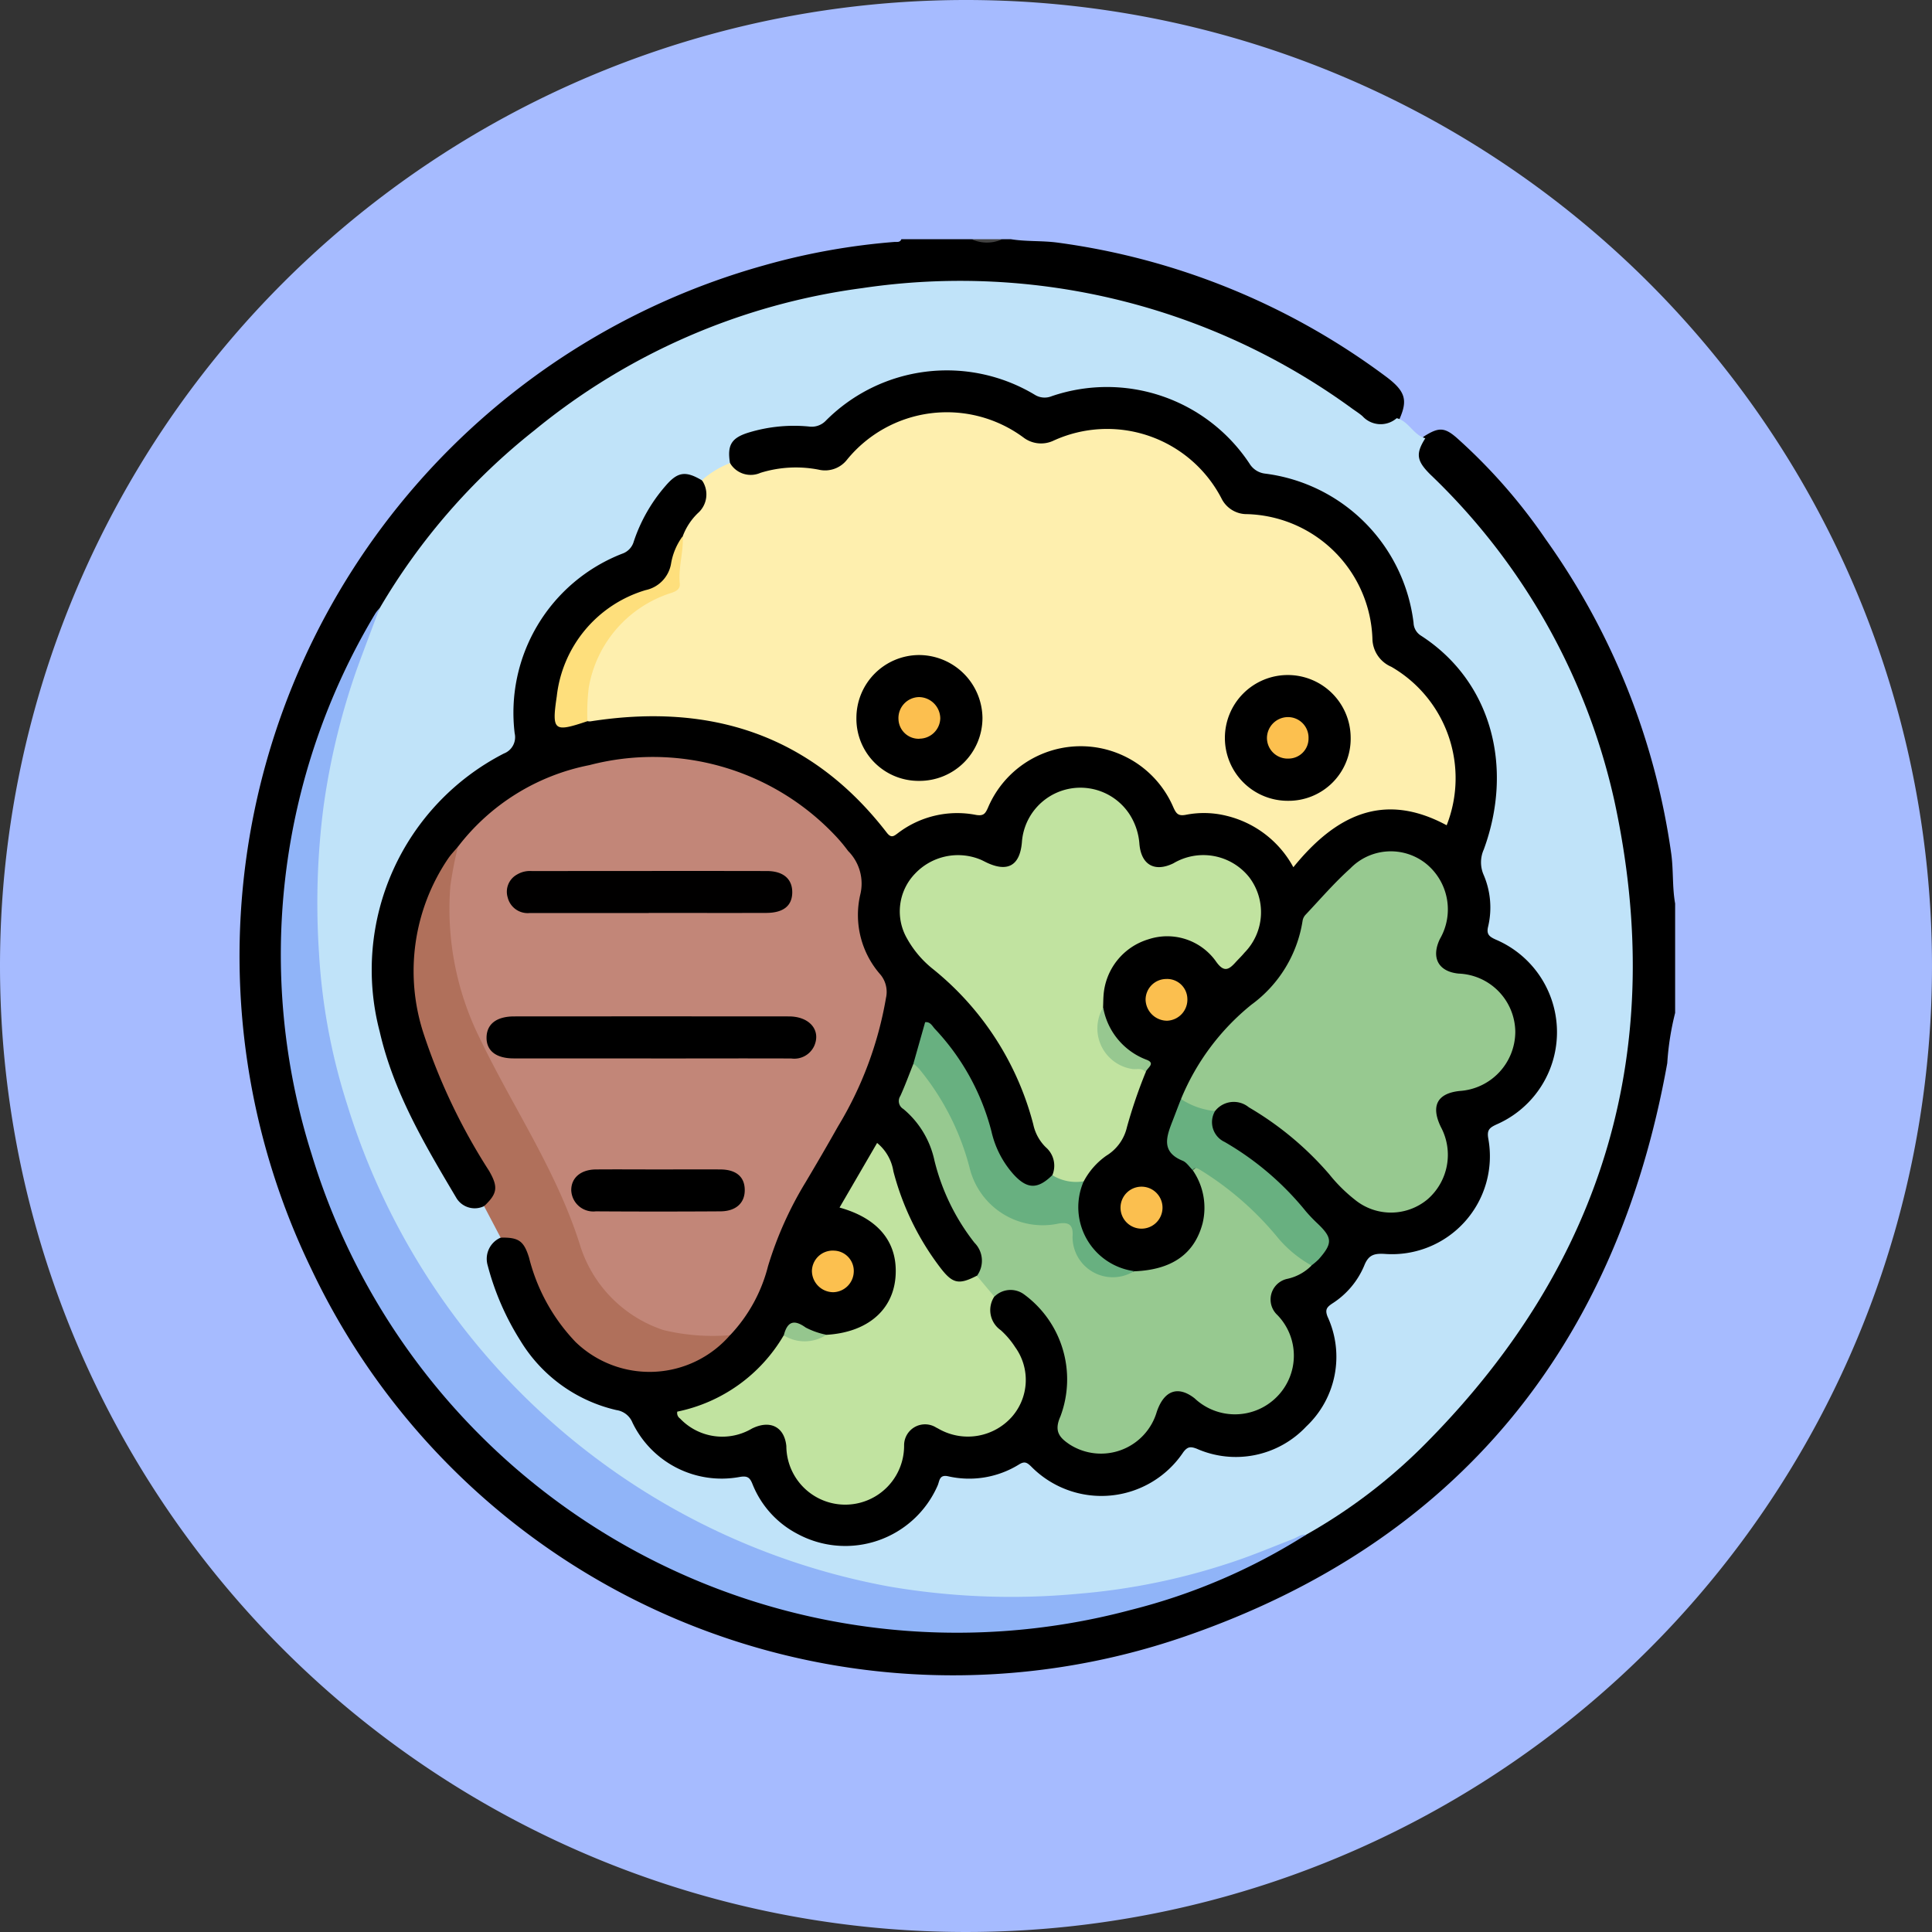 <svg xmlns="http://www.w3.org/2000/svg" xmlns:xlink="http://www.w3.org/1999/xlink" width="105" height="105" viewBox="0 0 105 105">
  <rect x="0" y="0" width="105" height="105" fill="#333333" stroke="none"/>
  <defs>
    <clipPath id="clip-path">
      <rect id="Rectángulo_43349" data-name="Rectángulo 43349" width="78.04" height="78.066" fill="none"/>
    </clipPath>
  </defs>
  <g id="Grupo_170759" data-name="Grupo 170759" transform="translate(-433.326 -839)">
    <path id="Trazado_160852" data-name="Trazado 160852" d="M52.5,0A52.5,52.5,0,1,1,0,52.5,52.5,52.5,0,0,1,52.5,0Z" transform="translate(433.326 839)" fill="#a6bbff"/>
    <g id="Grupo_170992" data-name="Grupo 170992" transform="translate(446.326 852)">
      <g id="Grupo_170992-2" data-name="Grupo 170992" clip-path="url(#clip-path)">
        <path id="Trazado_167221" data-name="Trazado 167221" d="M78.04,42.05a14.931,14.931,0,0,0-.428,2.728c-2.762,15.409-11.452,26.064-26.2,31.154A38.593,38.593,0,0,1,3.921,55.969,38.979,38.979,0,0,1,28.5,1.429,36.482,36.482,0,0,1,35.6.15c.14-.011.314.043.387-.15H39.8a3.8,3.8,0,0,0,1.676,0h.457c.847.138,1.71.072,2.555.187A38.378,38.378,0,0,1,62.264,7.422c1.124.825,1.259,1.308.79,2.365a1.433,1.433,0,0,1-2.112-.008A36.028,36.028,0,0,0,54.5,5.9,35.273,35.273,0,0,0,43.648,2.784,36.245,36.245,0,0,0,24.67,5.421,36.532,36.532,0,0,0,12.01,14.456,31.87,31.87,0,0,0,7.758,20.19,34.837,34.837,0,0,0,3.487,30.645a35.59,35.59,0,0,0-.945,9.895,36.822,36.822,0,0,0,2.89,12.776A36.111,36.111,0,0,0,14.52,66.045a35.691,35.691,0,0,0,20.1,9.19A36.3,36.3,0,0,0,56.2,71.248a15.958,15.958,0,0,0,1.641-.96A36.285,36.285,0,0,0,71.986,54.761,35.8,35.8,0,0,0,75.43,41.829,36.227,36.227,0,0,0,74,28.452,35.45,35.45,0,0,0,66.827,15.33c-.747-.867-1.574-1.653-2.342-2.5a1.457,1.457,0,0,1-.1-2.11c.783-.493,1.1-.518,1.771.063a30.206,30.206,0,0,1,4.855,5.533A38.643,38.643,0,0,1,77.829,33.4c.124.9.051,1.811.211,2.706Z" transform="translate(0)"/>
        <path id="Trazado_167222" data-name="Trazado 167222" d="M81.821,0a2.019,2.019,0,0,1-1.676,0Z" transform="translate(-40.346)" fill="#434343"/>
        <path id="Trazado_167223" data-name="Trazado 167223" d="M67,12.05c.66.16.9.914,1.555,1.09-.529.84-.484,1.223.287,1.983a35.014,35.014,0,0,1,9.98,17.682c2.914,13.4-.488,25.067-10.134,34.853a29.5,29.5,0,0,1-6.612,5.074A32.133,32.133,0,0,1,49.16,76.223a37.443,37.443,0,0,1-18.832-3.346A38.008,38.008,0,0,1,9.906,49.871,37.8,37.8,0,0,1,8.228,35.442a31.955,31.955,0,0,1,3.5-13.067,34.648,34.648,0,0,1,8.39-9.65A35.4,35.4,0,0,1,37.943,4.982a36.157,36.157,0,0,1,26.649,6.555c.186.133.381.256.552.405A1.331,1.331,0,0,0,67,12.05" transform="translate(-4.093 -2.322)" fill="#c0e3f9"/>
        <path id="Trazado_167224" data-name="Trazado 167224" d="M9.922,40.382c-.414,1.109-.836,2.215-1.241,3.328a38.411,38.411,0,0,0-1.809,7.484,40.924,40.924,0,0,0-.246,7.882,33.2,33.2,0,0,0,1.542,8.307A38.013,38.013,0,0,0,37.608,93.552a39.338,39.338,0,0,0,10.349.389,35.389,35.389,0,0,0,8.277-1.706c1.127-.37,2.222-.837,3.33-1.263.233-.09.436-.269.71-.233a32.577,32.577,0,0,1-9.509,4.082A36.652,36.652,0,0,1,6.232,70.071a36.015,36.015,0,0,1,3.459-29.4,2.422,2.422,0,0,1,.231-.291" transform="translate(-2.292 -20.329)" fill="#90b4f8"/>
        <path id="Trazado_167225" data-name="Trazado 167225" d="M34.021,19.4c-.164-.994.084-1.383,1.051-1.673a8.457,8.457,0,0,1,3.236-.317,1.063,1.063,0,0,0,.935-.331,9.281,9.281,0,0,1,11.343-1.394,1.01,1.01,0,0,0,.913.079,9.29,9.29,0,0,1,10.763,3.673,1.144,1.144,0,0,0,.842.533,9.3,9.3,0,0,1,8.067,8.11.851.851,0,0,0,.379.681c3.863,2.479,5.076,7.167,3.438,11.635a1.7,1.7,0,0,0-.021,1.352,4.5,4.5,0,0,1,.258,2.833c-.109.432.069.556.412.713a5.469,5.469,0,0,1,.039,10.049c-.372.175-.528.294-.444.763a5.323,5.323,0,0,1-5.624,6.272c-.6-.038-.894.066-1.122.645a4.506,4.506,0,0,1-1.747,2.059c-.294.2-.388.337-.239.713a5.2,5.2,0,0,1-1.159,5.96,5.252,5.252,0,0,1-5.958,1.208c-.33-.123-.492-.12-.727.191a5.353,5.353,0,0,1-8.275.769c-.211-.2-.342-.289-.633-.115a5.143,5.143,0,0,1-3.872.655c-.494-.11-.463.268-.573.508a5.475,5.475,0,0,1-7.618,2.621,5.237,5.237,0,0,1-2.445-2.712c-.146-.367-.29-.454-.713-.377a5.38,5.38,0,0,1-5.806-2.955,1.11,1.11,0,0,0-.872-.683,8.275,8.275,0,0,1-5.22-3.773A14.537,14.537,0,0,1,20.851,63a1.256,1.256,0,0,1,.708-1.508,1.09,1.09,0,0,1,1.546.574,11.1,11.1,0,0,1,.524,1.427,9.18,9.18,0,0,0,1.841,3.212A5.658,5.658,0,0,0,33.9,66.7a9.566,9.566,0,0,0,1.971-3.658,24.308,24.308,0,0,1,2.923-6.09,34.129,34.129,0,0,0,2.626-5.15,17.226,17.226,0,0,0,.879-3.461,1.216,1.216,0,0,0-.257-1,5.923,5.923,0,0,1-1.07-5.041,1.472,1.472,0,0,0-.34-1.2,12.358,12.358,0,0,0-6.358-4.746,14.023,14.023,0,0,0-10.122.374,11.714,11.714,0,0,0-4.8,3.645,10.3,10.3,0,0,0-2.1,8.637,24.154,24.154,0,0,0,3.18,7.6c.274.485.576.957.819,1.457a1.131,1.131,0,0,1-.6,1.716,1.164,1.164,0,0,1-1.484-.418c-1.707-2.876-3.424-5.749-4.183-9.064a13.214,13.214,0,0,1,6.747-15.119.949.949,0,0,0,.587-1.1,9.274,9.274,0,0,1,5.845-9.76.981.981,0,0,0,.63-.669,8.848,8.848,0,0,1,1.724-3.016c.657-.767,1.085-.83,1.973-.305a1.028,1.028,0,0,1,.2,1.511c-.322.571-.839,1.006-1.118,1.606a6.451,6.451,0,0,0-.591,1.56,1.923,1.923,0,0,1-1.471,1.47,6.733,6.733,0,0,0-4.379,4.234,6.064,6.064,0,0,0-.347,2.316c.01.452.181.6.613.465.291-.088.587-.16.885-.225a16.509,16.509,0,0,1,13.405,2.98,12.587,12.587,0,0,1,2.587,2.565c.353.467.662.61,1.194.248a5.182,5.182,0,0,1,3.5-.78.9.9,0,0,0,1.02-.552,5.7,5.7,0,0,1,10.143-.054.974.974,0,0,0,1.078.6,5.375,5.375,0,0,1,5,2.178c.391.51.637.417.987,0a6.482,6.482,0,0,1,4.278-2.39,4.771,4.771,0,0,1,2.732.46c.5.24.755.153.838-.411.443-3.007-.156-5.7-3.3-7.533A1.776,1.776,0,0,1,68.743,29a6.927,6.927,0,0,0-6.679-6.634,1.709,1.709,0,0,1-1.516-.968,6.819,6.819,0,0,0-8.692-3.111A2.253,2.253,0,0,1,49.581,18a6.867,6.867,0,0,0-8.975,1.232,1.947,1.947,0,0,1-1.8.743,9.1,9.1,0,0,0-3.177.153c-.919.229-1.379-.017-1.605-.732" transform="translate(-7.347 -7.23)"/>
        <path id="Trazado_167226" data-name="Trazado 167226" d="M43.045,25.681a3.382,3.382,0,0,1,.822-1.255,1.352,1.352,0,0,0,.222-1.788,4.841,4.841,0,0,1,1.526-.931,1.307,1.307,0,0,0,1.653.529,6.477,6.477,0,0,1,3.164-.173,1.513,1.513,0,0,0,1.544-.546,7,7,0,0,1,9.58-1.206,1.582,1.582,0,0,0,1.635.177,7,7,0,0,1,9.13,3.132,1.529,1.529,0,0,0,1.4.86,7.014,7.014,0,0,1,6.806,6.763,1.689,1.689,0,0,0,1.028,1.534,6.99,6.99,0,0,1,3.007,8.613c-3.455-1.866-6.064-.515-8.332,2.28a5.63,5.63,0,0,0-3.633-2.795,5.084,5.084,0,0,0-2.19-.058c-.443.09-.544-.066-.7-.406a5.475,5.475,0,0,0-10.08.038c-.141.31-.236.448-.649.377a5.312,5.312,0,0,0-4.243.994c-.227.171-.362.279-.6-.027-4.119-5.34-9.6-7.07-16.111-6.05a.712.712,0,0,1-.151-.009,2.069,2.069,0,0,1-.156-1.62,6.664,6.664,0,0,1,4.141-5.345,1.115,1.115,0,0,0,.846-1.236,5.845,5.845,0,0,1,.347-1.852" transform="translate(-18.939 -9.538)" fill="#feefae"/>
        <path id="Trazado_167227" data-name="Trazado 167227" d="M22.942,86.02c.726-.684.778-1.037.268-1.922a32.625,32.625,0,0,1-3.556-7.454,10.9,10.9,0,0,1,1.339-9.523c.155-.227.353-.427.53-.639.215.188.132.423.081.638-.852,3.621-.02,6.987,1.545,10.242.782,1.624,1.715,3.165,2.617,4.724a19.866,19.866,0,0,1,1.877,4.229,9.734,9.734,0,0,0,3.3,5.253,5.9,5.9,0,0,0,3.814,1.281,2.29,2.29,0,0,1,1.548.185,5.79,5.79,0,0,1-8.385.376,10.223,10.223,0,0,1-2.536-4.593c-.284-.917-.569-1.106-1.543-1.086l-.9-1.71" transform="translate(-9.632 -33.468)" fill="#b0705b"/>
        <path id="Trazado_167228" data-name="Trazado 167228" d="M38.253,88.134a11.459,11.459,0,0,1-3.607-.275,7.069,7.069,0,0,1-4.537-4.588c-1.259-4.039-3.64-7.487-5.44-11.236a15.82,15.82,0,0,1-1.618-8.306,19.718,19.718,0,0,1,.416-2.145,11.873,11.873,0,0,1,7.141-4.432,13.63,13.63,0,0,1,13.326,3.792,8.685,8.685,0,0,1,.733.872,2.51,2.51,0,0,1,.659,2.389,4.9,4.9,0,0,0,1.11,4.343,1.477,1.477,0,0,1,.292,1.253,19.933,19.933,0,0,1-2.617,7c-.571,1.016-1.159,2.022-1.754,3.023a19.728,19.728,0,0,0-2.041,4.56,8.475,8.475,0,0,1-2.063,3.751" transform="translate(-11.576 -28.569)" fill="#c28678"/>
        <path id="Trazado_167229" data-name="Trazado 167229" d="M103.077,80.453a12.894,12.894,0,0,1,3.826-5.128,6.972,6.972,0,0,0,2.779-4.548.62.62,0,0,1,.158-.333c.8-.848,1.565-1.74,2.431-2.517a3.07,3.07,0,0,1,4.1-.284,3.2,3.2,0,0,1,.776,4.11c-.492,1.021-.08,1.779,1.023,1.883a3.2,3.2,0,0,1,3.074,3.157,3.233,3.233,0,0,1-3.027,3.222c-1.219.131-1.574.813-1.018,1.958a3.2,3.2,0,0,1-.736,3.94,3.1,3.1,0,0,1-3.933.015,8.537,8.537,0,0,1-1.4-1.39,17.29,17.29,0,0,0-4.367-3.635,1.288,1.288,0,0,0-1.833.2,1.646,1.646,0,0,1-1.851-.653" transform="translate(-51.891 -33.723)" fill="#97c990"/>
        <path id="Trazado_167230" data-name="Trazado 167230" d="M85.669,75.5a26.978,26.978,0,0,0-1.018,2.984,2.46,2.46,0,0,1-1.116,1.546,3.963,3.963,0,0,0-1.233,1.4c-.811.352-1.32.252-1.707-.334a1.322,1.322,0,0,0-.355-1.524,2.461,2.461,0,0,1-.681-1.252A16,16,0,0,0,74.125,69.9,5.6,5.6,0,0,1,72.7,68.228a2.953,2.953,0,0,1,.433-3.522,3.213,3.213,0,0,1,3.566-.765c.093.04.183.088.274.133,1.18.58,1.86.209,1.97-1.077a3.188,3.188,0,0,1,5.836-1.541,3.423,3.423,0,0,1,.551,1.638c.1,1.135.83,1.542,1.847,1.047a3.186,3.186,0,0,1,4.116.752A3.138,3.138,0,0,1,91.038,69c-.145.176-.311.334-.463.5-.386.433-.655.6-1.1-.049a3.249,3.249,0,0,0-3.659-1.179,3.434,3.434,0,0,0-2.438,3.079c-.014.2-.015.406-.023.609a5.019,5.019,0,0,0-.095.978A2.047,2.047,0,0,0,85,75.108c.255.054.644-.073.673.389" transform="translate(-36.405 -30.222)" fill="#c1e3a0"/>
        <path id="Trazado_167231" data-name="Trazado 167231" d="M94.62,101.2a2.641,2.641,0,0,1-1.306.72,1.148,1.148,0,0,0-.548,1.971,3.172,3.172,0,0,1-.044,4.457,3.2,3.2,0,0,1-4.459.066c-.9-.7-1.656-.433-2.053.733a3.16,3.16,0,0,1-4.724,1.784c-.56-.373-.877-.721-.514-1.531a5.726,5.726,0,0,0-1.99-6.644,1.239,1.239,0,0,0-1.6.138c-.455-.262-.928-.509-.948-1.134a1.382,1.382,0,0,0-.133-1.8,11.765,11.765,0,0,1-2.174-4.463,5,5,0,0,0-1.691-2.806.5.5,0,0,1-.164-.707c.261-.574.477-1.168.712-1.753.38-.043.515.269.7.5a13.39,13.39,0,0,1,2.493,4.9,3.94,3.94,0,0,0,4.659,3.12c.5-.056.891-.017.983.624.264,1.841.8,2.274,2.643,2.2a.952.952,0,0,0,.517-.062c2.042-.078,3.273-.933,3.718-2.6a3.585,3.585,0,0,0-.533-2.892c.284-.25.29-.261.62-.08a9.749,9.749,0,0,1,2.025,1.473,19.577,19.577,0,0,1,2.369,2.466c.4.535,1.09.744,1.443,1.324" transform="translate(-36.341 -45.42)" fill="#97c990"/>
        <path id="Trazado_167232" data-name="Trazado 167232" d="M64.223,106.126l.948,1.134a1.329,1.329,0,0,0,.351,1.824,4.543,4.543,0,0,1,.785.924,3.039,3.039,0,0,1-.194,3.8,3.2,3.2,0,0,1-3.825.713c-.091-.044-.177-.1-.269-.142a1.138,1.138,0,0,0-1.75.972,3.2,3.2,0,0,1-6.4.029c-.107-1.044-.879-1.438-1.867-.951a3.166,3.166,0,0,1-3.908-.543.364.364,0,0,1-.152-.376,8.724,8.724,0,0,0,5.782-4.143,7.981,7.981,0,0,0,2.317-.031c2.411-.141,3.861-1.544,3.77-3.651-.069-1.591-1.117-2.729-3.051-3.266l2.042-3.511a2.487,2.487,0,0,1,.884,1.538,14.739,14.739,0,0,0,2.539,5.225c.673.884,1.008.962,1.991.456" transform="translate(-24.133 -49.791)" fill="#c1e3a0"/>
        <path id="Trazado_167233" data-name="Trazado 167233" d="M85.781,99.22a2.187,2.187,0,0,1-3.345-1.871c.049-.627-.174-.818-.78-.711a4.09,4.09,0,0,1-4.794-2.951,13.918,13.918,0,0,0-2.744-5.436,2.758,2.758,0,0,0-.332-.307l.638-2.254c.282-.034.388.209.529.363a12.74,12.74,0,0,1,3.076,5.576,5.234,5.234,0,0,0,1.2,2.332c.742.812,1.312.821,2.106.042a2.46,2.46,0,0,0,1.707.334,3.509,3.509,0,0,0,2.739,4.882" transform="translate(-37.145 -43.136)" fill="#68b080"/>
        <path id="Trazado_167234" data-name="Trazado 167234" d="M109.4,103.15a6.57,6.57,0,0,1-1.787-1.459,16.948,16.948,0,0,0-4.291-3.754c-.152-.086-.265-.136-.379.03-.18-.174-.329-.422-.544-.509-1.19-.484-.881-1.316-.548-2.169.154-.394.3-.79.457-1.185a4.069,4.069,0,0,0,1.85.653,1.186,1.186,0,0,0,.522,1.679,15.921,15.921,0,0,1,4.414,3.77,8.277,8.277,0,0,0,.629.657c.818.781.834,1.077.073,1.945a3.594,3.594,0,0,1-.4.341" transform="translate(-51.123 -47.373)" fill="#68b080"/>
        <path id="Trazado_167235" data-name="Trazado 167235" d="M41.49,32.508c.047.861-.246,1.7-.16,2.564.03.3-.178.42-.449.513a6.551,6.551,0,0,0-4.5,5.162,11.551,11.551,0,0,0-.072,1.814c-1.811.608-1.947.542-1.666-1.343a6.808,6.808,0,0,1,4.828-5.781,1.774,1.774,0,0,0,1.38-1.411,3.476,3.476,0,0,1,.636-1.518" transform="translate(-17.385 -16.365)" fill="#fedf7c"/>
        <path id="Trazado_167236" data-name="Trazado 167236" d="M97.593,103.7a1.141,1.141,0,0,1,0,2.282,1.141,1.141,0,1,1,0-2.282" transform="translate(-48.554 -52.207)" fill="#fbbf4f"/>
        <path id="Trazado_167237" data-name="Trazado 167237" d="M100.377,83.233A1.173,1.173,0,0,1,99.2,82.082a1.128,1.128,0,0,1,1.111-1.117,1.1,1.1,0,0,1,1.159,1.054,1.147,1.147,0,0,1-1.1,1.214" transform="translate(-49.94 -40.759)" fill="#fbbf4f"/>
        <path id="Trazado_167238" data-name="Trazado 167238" d="M64.954,111.835a1.144,1.144,0,0,1-1.115,1.119,1.165,1.165,0,0,1-1.159-1.16,1.131,1.131,0,0,1,1.2-1.1,1.107,1.107,0,0,1,1.075,1.14" transform="translate(-31.554 -55.725)" fill="#fcc04f"/>
        <path id="Trazado_167239" data-name="Trazado 167239" d="M96.528,87.6c-.18-.255-.452-.158-.693-.178a2.229,2.229,0,0,1-1.616-3.351,3.722,3.722,0,0,0,2.356,2.844c.536.205,0,.455-.047.686" transform="translate(-47.264 -42.32)" fill="#97c890"/>
        <path id="Trazado_167240" data-name="Trazado 167240" d="M61.919,119.236a2.147,2.147,0,0,1-2.317.031c.188-.731.53-.9,1.192-.425a4.175,4.175,0,0,0,1.125.393" transform="translate(-30.005 -59.693)" fill="#95c68e"/>
        <path id="Trazado_167241" data-name="Trazado 167241" d="M70.954,52.348a3.378,3.378,0,0,1-3.405-3.439,3.419,3.419,0,0,1,3.386-3.4A3.457,3.457,0,0,1,74.4,48.929a3.421,3.421,0,0,1-3.443,3.419" transform="translate(-34.005 -22.909)"/>
        <path id="Trazado_167242" data-name="Trazado 167242" d="M114.708,51.1a3.375,3.375,0,0,1-3.412,3.431,3.418,3.418,0,1,1,3.412-3.431" transform="translate(-54.302 -24.009)"/>
        <path id="Trazado_167243" data-name="Trazado 167243" d="M36.01,87.339q-3.733,0-7.465,0c-.958,0-1.485-.418-1.475-1.14s.538-1.141,1.5-1.142q7.465-.006,14.93,0c1.123,0,1.756.75,1.377,1.606a1.193,1.193,0,0,1-1.246.68c-2.539-.009-5.079,0-7.618,0" transform="translate(-13.627 -42.817)"/>
        <path id="Trazado_167244" data-name="Trazado 167244" d="M37,71.43q-3.234,0-6.467,0a1.119,1.119,0,0,1-1.2-.846,1.067,1.067,0,0,1,.5-1.242,1.368,1.368,0,0,1,.8-.194c4.261,0,8.521-.009,12.782,0,.909,0,1.39.442,1.383,1.164s-.477,1.109-1.412,1.112c-2.13.007-4.261,0-6.391,0" transform="translate(-14.741 -34.809)" fill="#010000"/>
        <path id="Trazado_167245" data-name="Trazado 167245" d="M41.106,101.806c1.116,0,2.232-.008,3.348,0,.862.008,1.318.412,1.315,1.128,0,.7-.482,1.143-1.321,1.149q-3.386.022-6.772,0a1.2,1.2,0,0,1-1.336-1.155c0-.669.52-1.116,1.342-1.122,1.141-.009,2.283,0,3.424,0" transform="translate(-18.294 -51.249)"/>
        <path id="Trazado_167246" data-name="Trazado 167246" d="M73.3,52.381a1.1,1.1,0,0,1-1.146-1.065,1.14,1.14,0,0,1,1.109-1.2,1.171,1.171,0,0,1,1.163,1.16,1.136,1.136,0,0,1-1.126,1.1" transform="translate(-36.324 -25.231)" fill="#fcbf4f"/>
        <path id="Trazado_167247" data-name="Trazado 167247" d="M113.643,54.558a1.126,1.126,0,0,1-1.163-1.134,1.146,1.146,0,0,1,1.114-1.121,1.117,1.117,0,0,1,1.146,1.146,1.089,1.089,0,0,1-1.1,1.108" transform="translate(-56.624 -26.33)" fill="#fcc04f"/>
      </g>
    </g>
  </g>
</svg>
